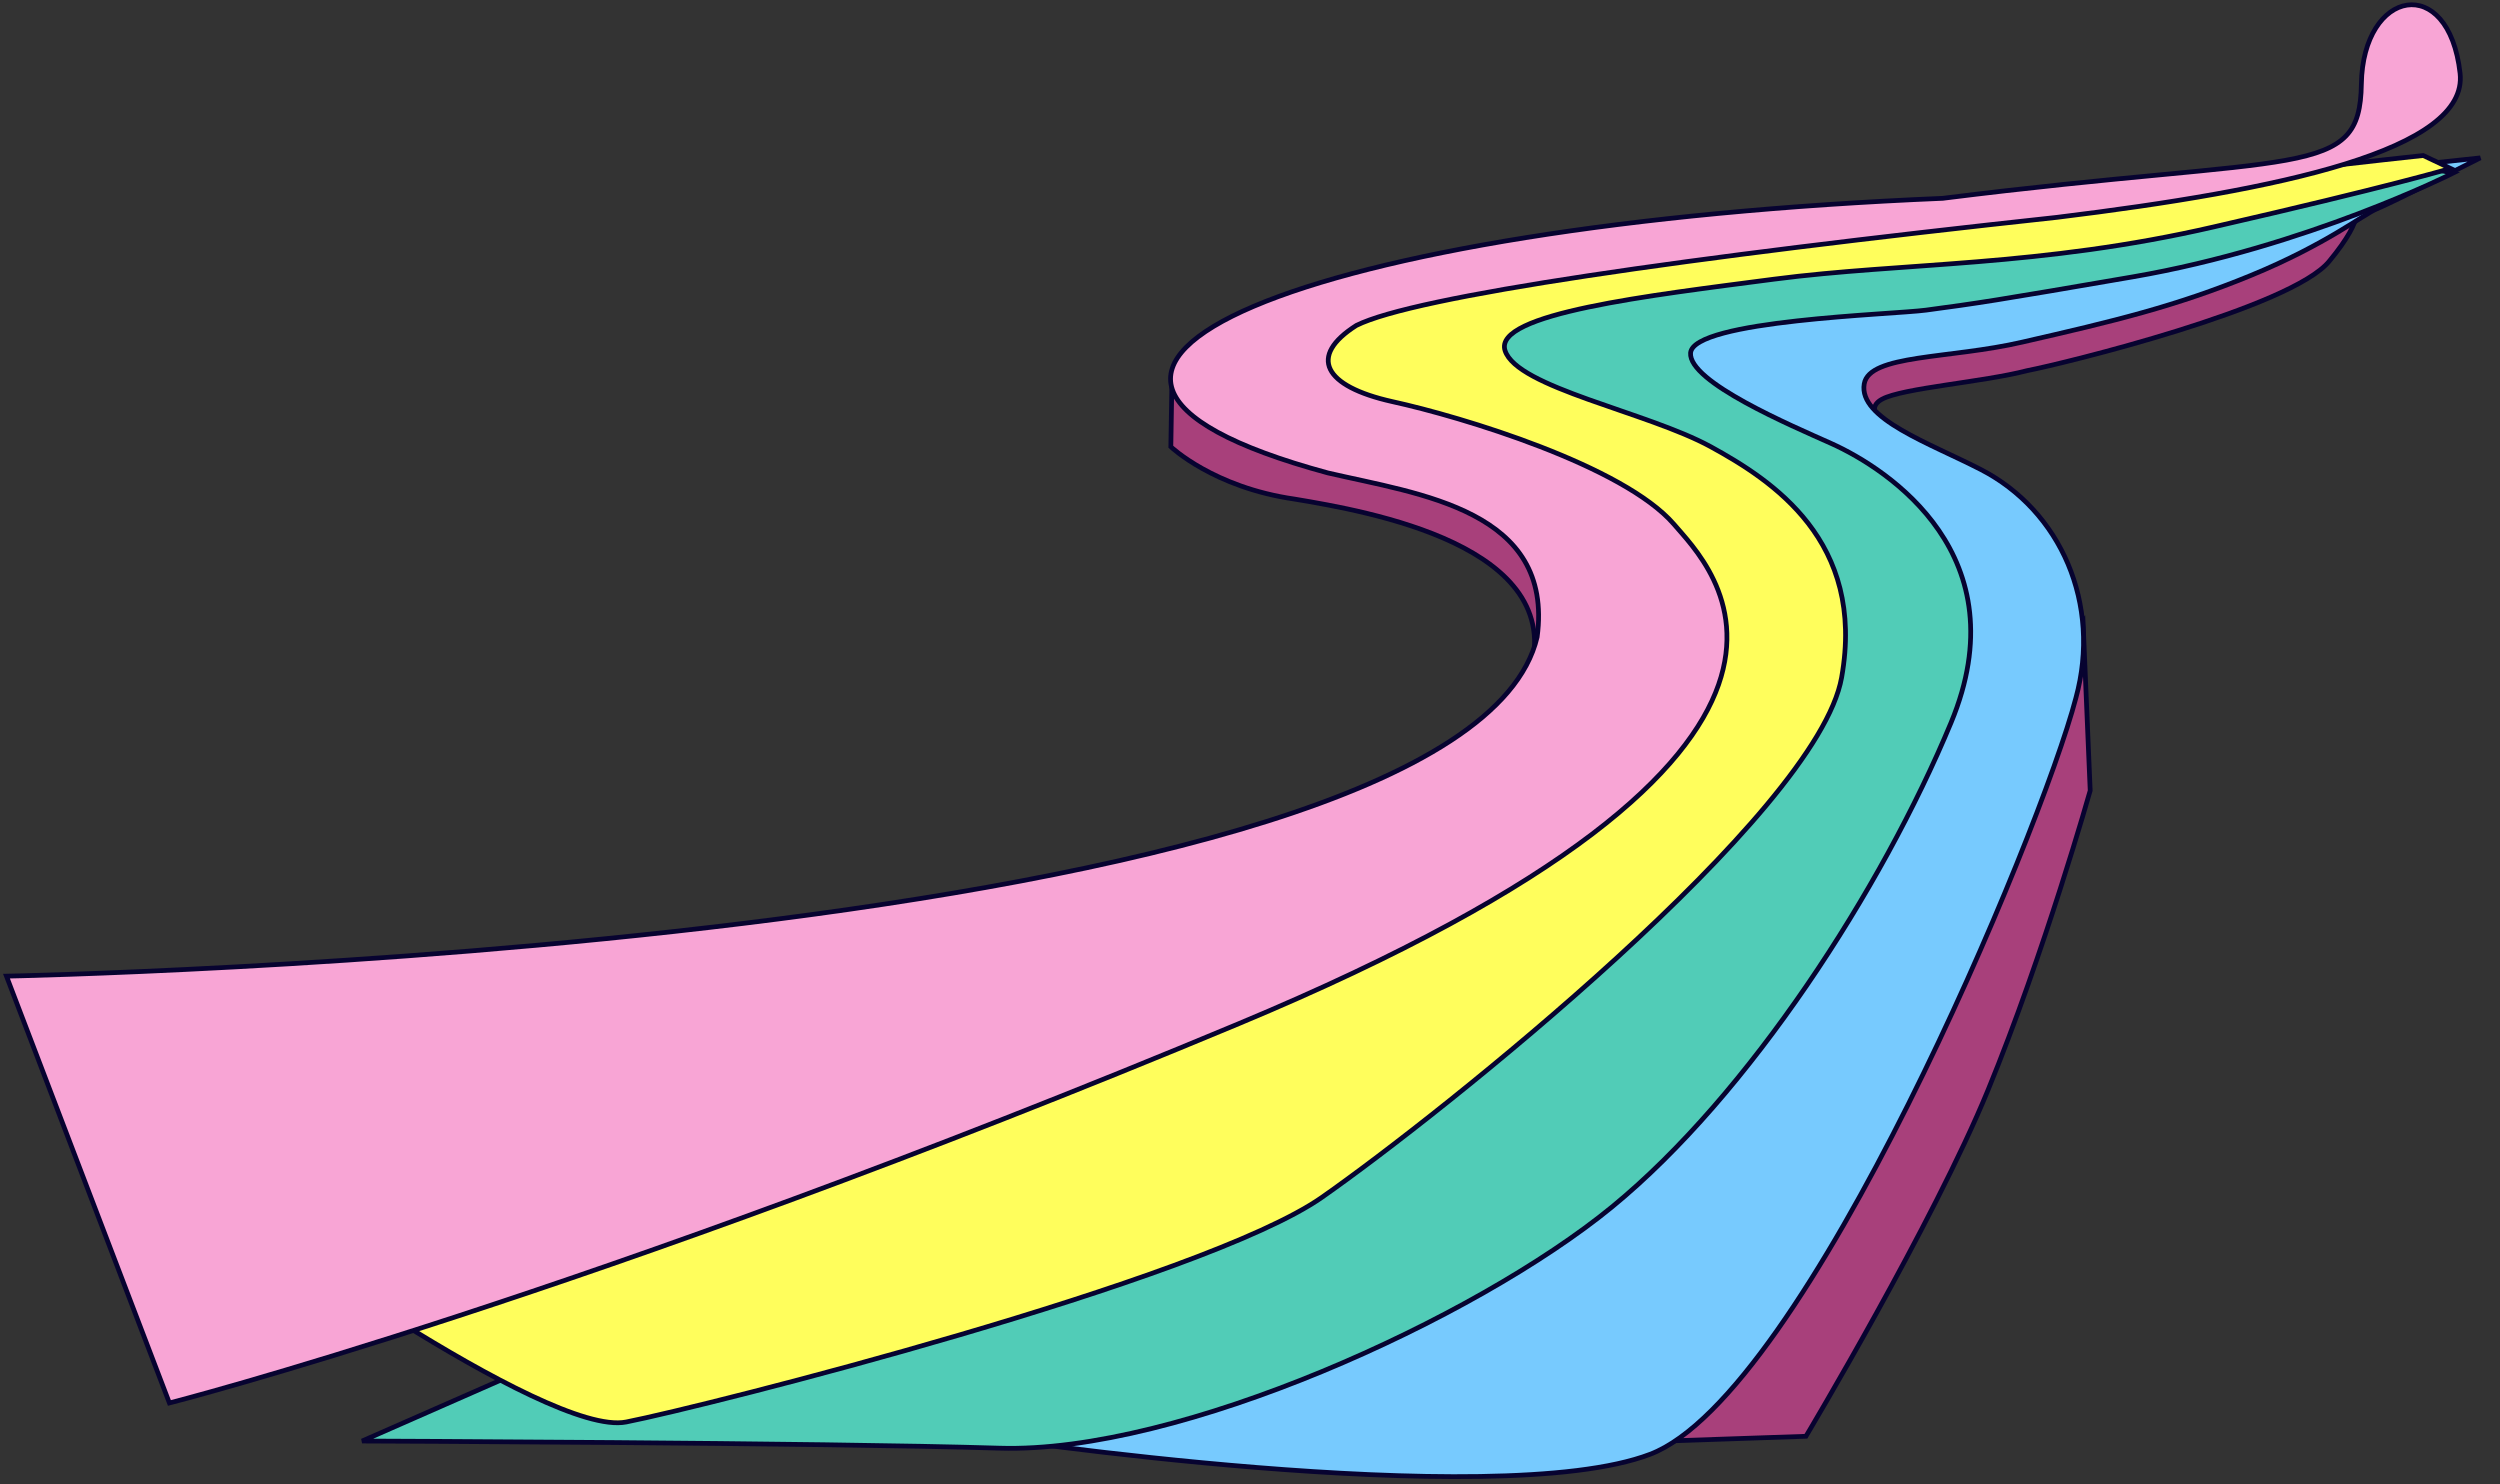 <svg 
 xmlns="http://www.w3.org/2000/svg"
 xmlns:xlink="http://www.w3.org/1999/xlink"
 width="1051px" height="624px">
<rect width="100%" height="100%" fill="#333333" stroke="none"/>
<path fill-rule="evenodd"  stroke="rgb(7, 3, 48)" stroke-width="2px" stroke-linecap="butt" stroke-linejoin="miter" fill="rgb(168, 64, 123)"
 d="M492.718,157.374 L492.218,187.812 C492.218,187.812 510.114,204.92 544.218,209.812 C574.909,214.960 658.873,229.32 643.218,282.812 C661.219,267.541 661.218,245.812 661.218,245.812 L638.218,207.812 L516.218,165.812 L492.718,157.374 Z"/>
<path fill-rule="evenodd"  stroke="rgb(7, 3, 48)" stroke-width="2px" stroke-linecap="butt" stroke-linejoin="miter" fill="rgb(168, 64, 123)"
 d="M759.218,603.812 C759.218,603.812 812.807,514.125 835.718,458.375 C859.516,400.468 878.718,332.374 878.718,332.374 L875.718,261.374 L653.218,548.812 L671.218,606.812 L759.218,603.812 Z"/>
<path fill-rule="evenodd"  stroke="rgb(7, 3, 48)" stroke-width="2px" stroke-linecap="butt" stroke-linejoin="miter" fill="rgb(168, 64, 123)"
 d="M794.218,179.812 C794.218,179.812 782.634,172.482 791.218,167.812 C799.802,163.142 833.83,160.617 852.218,155.812 C867.364,152.9 963.35,129.345 979.218,109.812 C995.402,90.279 990.218,85.812 990.218,85.812 C990.218,85.812 825.396,119.913 824.218,119.812 C823.40,119.711 749.218,150.812 749.218,150.812 L746.218,185.812 L794.218,179.812 Z"/>
<path fill-rule="evenodd"  stroke="rgb(7, 3, 48)" stroke-width="2px" stroke-linecap="butt" stroke-linejoin="miter" fill="rgb(119, 202, 254)"
 d="M412.218,603.812 L714.218,264.812 L645.218,155.812 L701.218,102.812 L1042.718,66.374 C1042.718,66.374 1004.574,85.710 999.218,87.812 C993.863,89.914 978.145,102.694 946.218,115.812 C914.715,128.756 888.830,134.985 850.218,143.812 C819.61,150.935 785.834,148.935 783.718,161.375 C781.233,175.982 811.295,186.330 832.718,197.374 C866.396,214.737 883.5,253.942 872.718,293.375 C857.914,350.126 759.11,586.447 693.718,611.374 C628.425,636.302 412.218,603.812 412.218,603.812 Z"/>
<path fill-rule="evenodd"  stroke="rgb(7, 3, 48)" stroke-width="2px" stroke-linecap="butt" stroke-linejoin="miter" fill="rgb(81, 204, 183)"
 d="M152.218,605.812 L441.218,478.812 C441.218,478.812 732.100,289.454 707.218,258.812 C682.336,228.170 593.218,159.812 593.218,159.812 C593.218,159.812 574.270,118.478 619.218,106.812 C664.167,95.146 864.718,86.375 864.718,86.375 L1010.718,68.375 L1031.218,72.812 C1031.218,72.812 969.729,103.781 896.718,116.375 C837.920,126.517 831.699,127.416 809.718,130.374 C795.839,132.243 711.828,134.59 710.718,148.375 C709.773,160.569 753.102,178.924 769.718,186.374 C794.223,197.362 849.306,233.775 820.218,303.812 C791.130,373.849 735.240,460.234 677.718,507.374 C620.196,554.515 495.562,611.123 420.218,608.812 C344.875,606.501 152.218,605.812 152.218,605.812 Z"/>
<path fill-rule="evenodd"  stroke="rgb(7, 3, 48)" stroke-width="2px" stroke-linecap="butt" stroke-linejoin="miter" fill="rgb(255, 254, 92)"
 d="M98.218,508.812 C98.218,508.812 682.494,358.42 676.218,288.812 C669.943,219.582 672.257,214.481 650.218,206.812 C628.179,199.143 530.69,180.114 532.218,160.812 C534.367,141.510 562.263,124.59 572.218,118.812 C582.174,113.565 736.218,93.812 736.218,93.812 C736.218,93.812 881.206,84.893 894.718,81.375 C912.293,76.798 1018.718,65.375 1018.718,65.375 L1030.218,70.812 C1030.218,70.812 1004.57,78.439 930.718,95.375 C857.659,112.246 800.34,110.246 745.718,117.374 C693.517,124.226 627.734,131.796 632.718,147.375 C637.703,162.953 692.259,173.10 719.218,187.812 C744.970,201.951 784.437,227.355 774.218,284.812 C763.999,342.269 605.711,468.418 555.718,503.375 C505.726,538.331 296.784,591.209 263.218,597.812 C229.652,604.415 98.218,508.812 98.218,508.812 Z"/>
<path fill-rule="evenodd"  stroke="rgb(7, 3, 48)" stroke-width="2px" stroke-linecap="butt" stroke-linejoin="miter" fill="rgb(248, 165, 213)"
 d="M1034.218,30.812 C1037.831,63.151 958.574,79.853 864.718,91.374 C707.360,108.418 594.579,124.622 570.218,136.812 C549.734,149.815 556.537,162.392 585.218,168.812 C614.74,175.271 682.454,195.79 703.718,220.374 C717.835,237.167 800.626,313.530 520.718,430.374 C244.914,545.506 71.218,589.812 71.218,589.812 L2.718,410.375 C2.718,410.375 615.46,398.614 646.218,267.812 C653.355,214.436 596.883,207.806 558.218,198.812 C396.165,154.909 550.983,94.450 816.718,83.374 C967.985,64.384 992.102,75.581 992.718,35.374 C993.332,-4.709 1029.478,-11.617 1034.218,30.812 Z"/>
</svg>